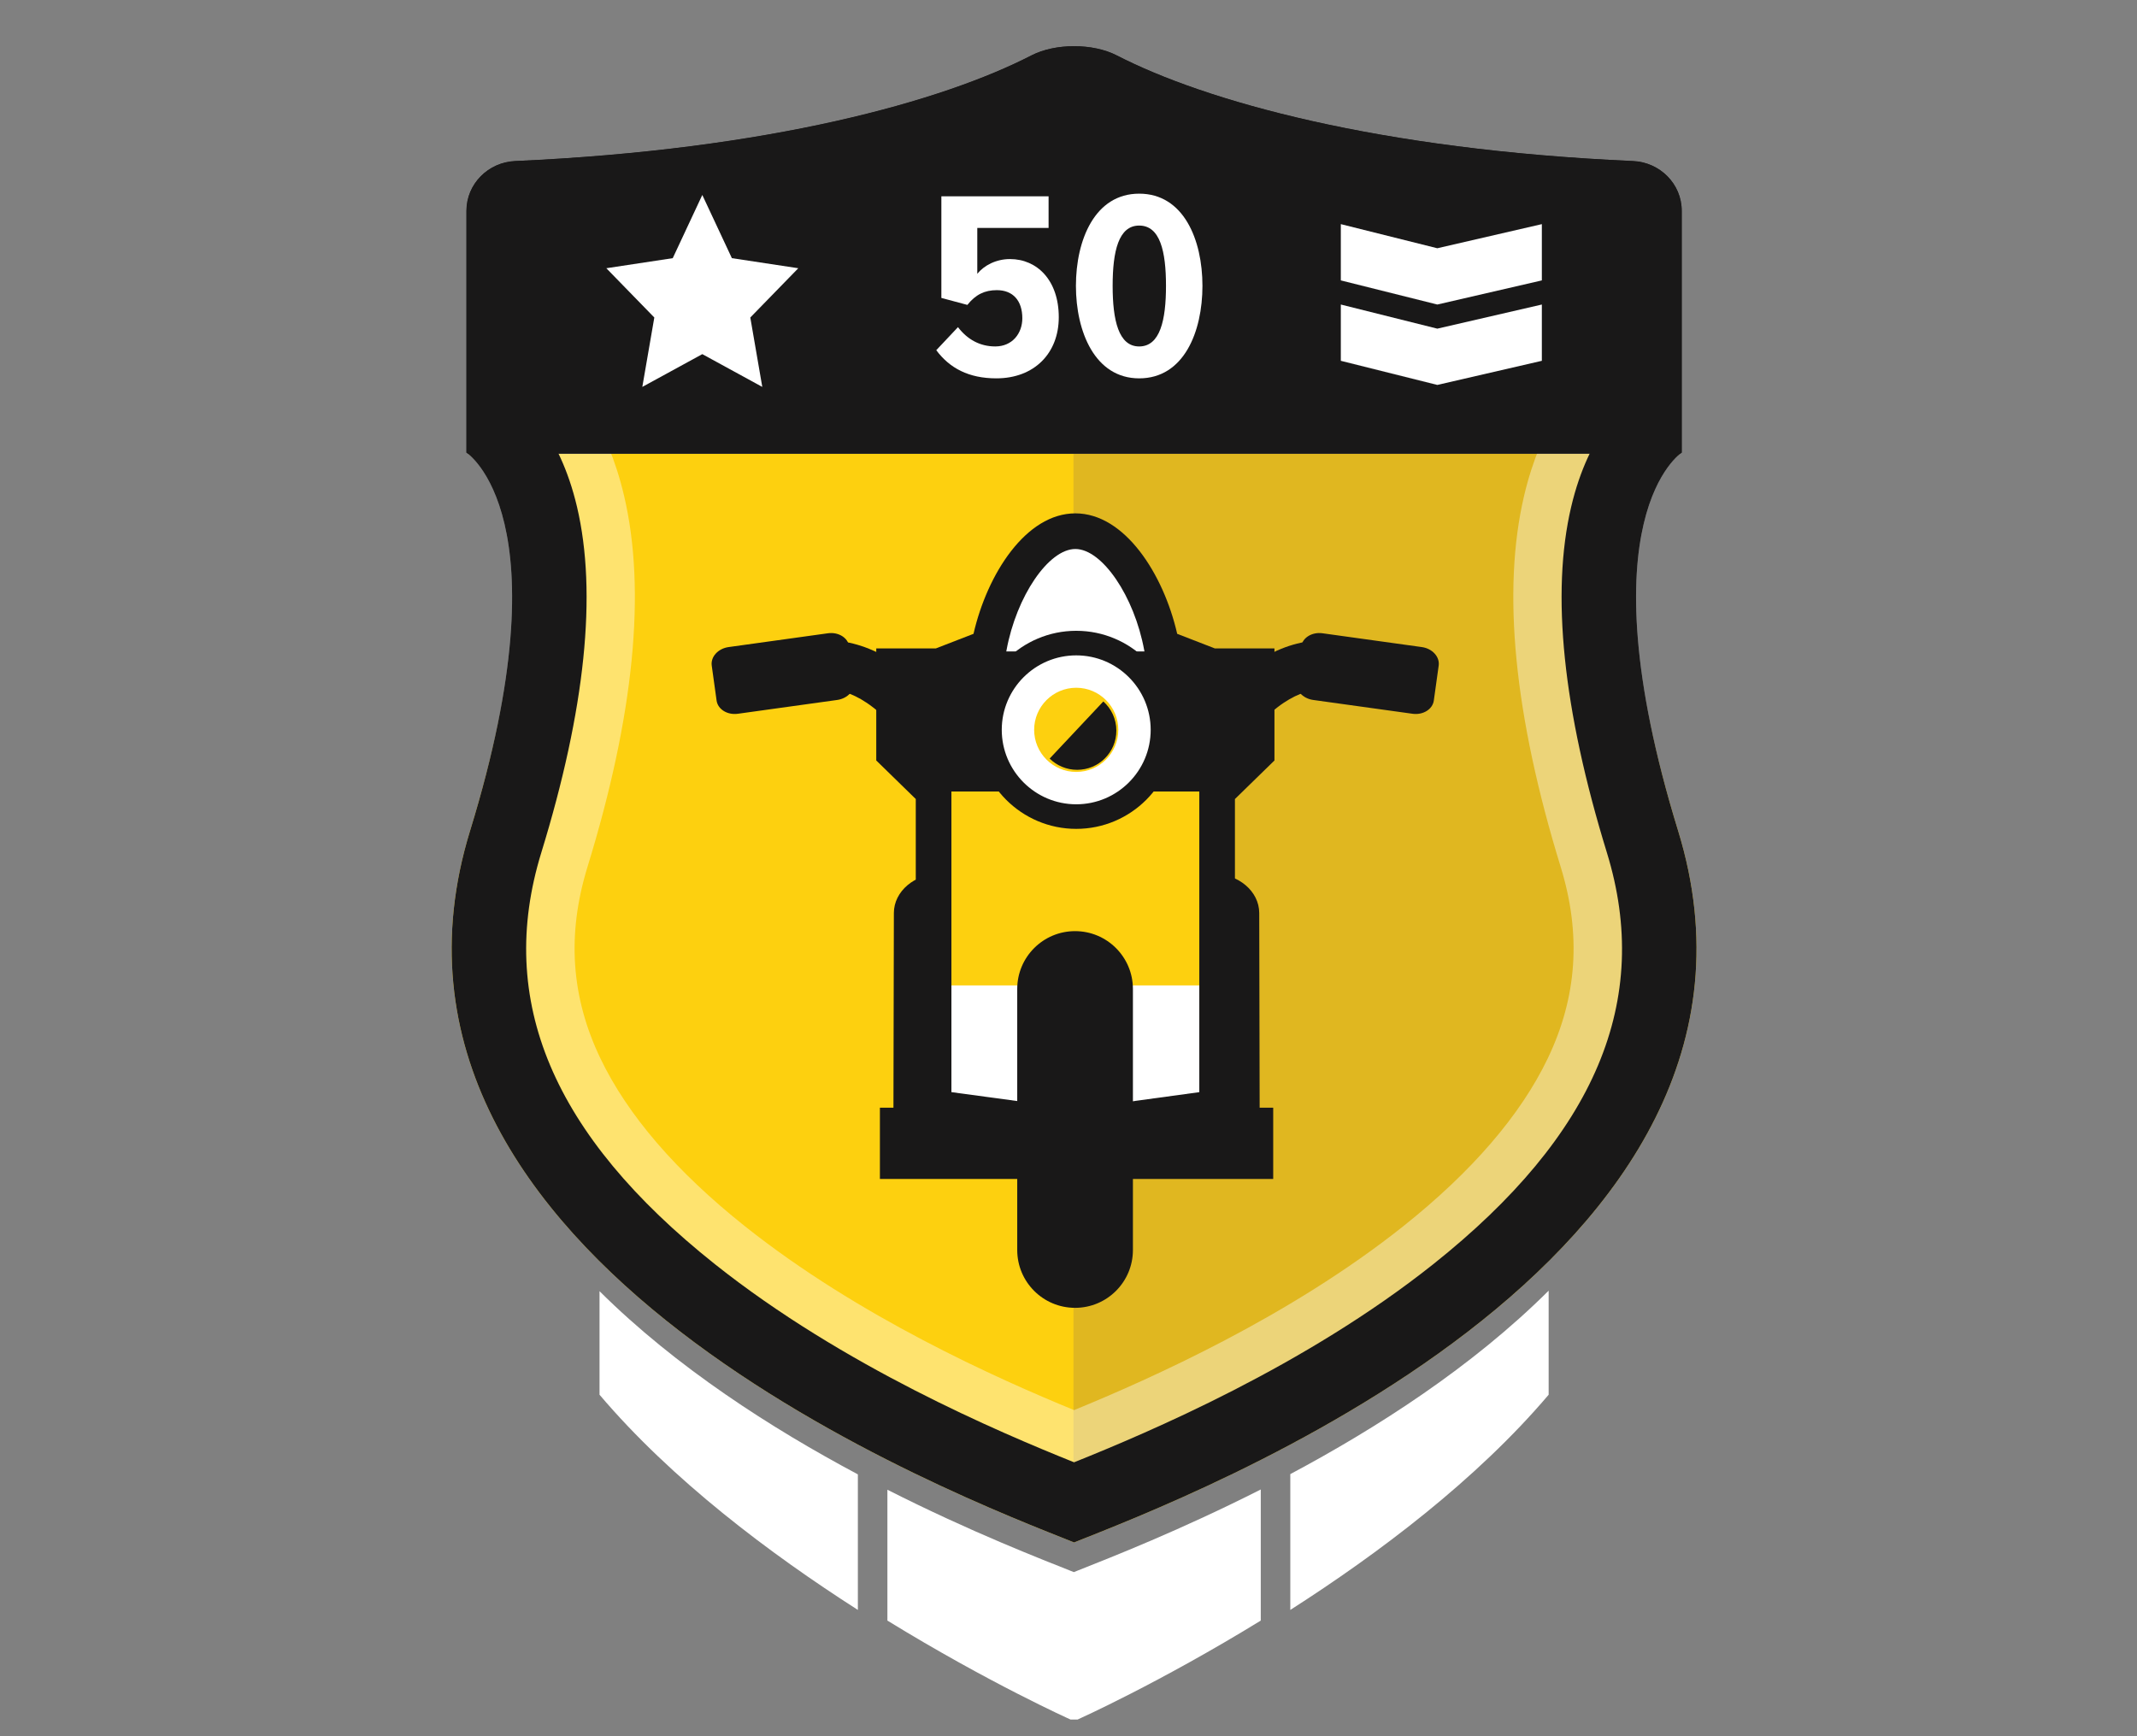 <?xml version="1.0" encoding="utf-8"?>
<!-- Generator: Adobe Illustrator 16.0.0, SVG Export Plug-In . SVG Version: 6.00 Build 0)  -->
<!DOCTYPE svg PUBLIC "-//W3C//DTD SVG 1.1//EN" "http://www.w3.org/Graphics/SVG/1.1/DTD/svg11.dtd">
<svg version="1.1" id="Layer_1" xmlns="http://www.w3.org/2000/svg" xmlns:xlink="http://www.w3.org/1999/xlink" x="0px" y="0px"
	 width="240px" height="195px" viewBox="0 0 240 195" enable-background="new 0 0 240 195" xml:space="preserve">
<rect x="0" y="0" width="240" height="195" fill="#808080" stroke="none"/>
<path fill="none" d="M78.63-2257.76"/>
<path fill="none" d="M78.63,987.837"/>
<path fill="none" d="M51.764,1616.837"/>
<path fill="none" d="M51.764-1628.76"/>
<line fill="#929497" x1="1530.52" y1="-66.557" x2="1530.52" y2="-65.807"/>
<line fill="#929497" x1="-611.484" y1="-65.807" x2="-611.484" y2="-66.557"/>
<path fill="#FDD00F" d="M188.462,93.303c-10.149-32.986-1.587-41.101,0.215-42.339h-67.616H52.579
	c1.803,1.238,10.366,9.353,0.216,42.339c-14.918,48.481,55.285,74.915,67.834,79.936c0.136-0.055,0.282-0.112,0.432-0.172
	C134.697,167.639,203.217,141.257,188.462,93.303"/>
<g opacity="0.6">
	<g>
		<g>
			<defs>
				<rect id="SVGID_1_" x="120.56" y="50.96" width="69.469" height="122.101"/>
			</defs>
			<clipPath id="SVGID_2_">
				<use xlink:href="#SVGID_1_"  overflow="visible"/>
			</clipPath>
			<path clip-path="url(#SVGID_2_)" fill="#CDA72C" d="M187.96,93.303c-10.149-32.986-1.587-41.101,0.215-42.339h-67.617v122.103
				C134.195,167.639,202.715,141.257,187.96,93.303"/>
		</g>
	</g>
</g>
<g opacity="0.4">
	<g>
		<g>
			<defs>
				<rect id="SVGID_3_" x="50.72" y="5.19" width="139.811" height="168.05"/>
			</defs>
			<clipPath id="SVGID_4_">
				<use xlink:href="#SVGID_3_"  overflow="visible"/>
			</clipPath>
			<path clip-path="url(#SVGID_4_)" fill="#FFFFFF" d="M120.628,19.247c12.872,6.204,32.308,10.53,54.446,12.167v14.542
				c-1.518,2.447-2.944,5.632-3.908,9.729c-2.504,10.653-1.121,24.676,4.109,41.677c2.328,7.567,1.855,14.6-1.445,21.499
				c-3.051,6.373-8.518,12.725-16.25,18.875c-12.737,10.132-28.211,17.049-36.952,20.637c-8.741-3.588-24.216-10.505-36.952-20.637
				c-7.733-6.15-13.201-12.502-16.251-18.875c-3.301-6.898-3.773-13.932-1.445-21.499c5.231-17.001,6.614-31.023,4.109-41.677
				c-0.963-4.097-2.391-7.281-3.909-9.729V31.414C88.318,29.777,107.756,25.451,120.628,19.247 M120.628,5.186
				c-1.727,0-3.453,0.347-4.795,1.037c-9.942,5.12-29.271,10.587-57.984,11.864c-3.016,0.134-5.465,2.57-5.465,5.589v27.161
				c0,0,11.263,7.192,0.41,42.466c-14.917,48.482,55.285,74.915,67.834,79.935c12.549-5.02,82.751-31.451,67.834-79.935
				c-10.854-35.273,0.409-42.466,0.409-42.466V23.676c0-3.019-2.448-5.455-5.465-5.589c-28.713-1.276-48.043-6.744-57.983-11.864
				C124.081,5.532,122.354,5.186,120.628,5.186"/>
		</g>
	</g>
</g>
<path fill="#191818" d="M188.871,23.676c0-3.02-2.447-5.455-5.465-5.589c-28.713-1.276-48.042-6.744-57.984-11.865
	c-2.686-1.382-6.904-1.382-9.589,0c-9.942,5.121-29.271,10.588-57.983,11.865c-3.017,0.134-5.466,2.569-5.466,5.589v27.161
	c0,0,0.069,0.041,0.194,0.127h136.1c0.125-0.086,0.193-0.127,0.193-0.127V23.676z"/>
<path fill="#191818" d="M120.628,13.552c0.526,0,0.894,0.091,1.006,0.13c13.13,6.748,34.478,11.32,58.872,12.639v21.295
	c-1.498,2.068-3.057,5.072-4.053,9.313c-2.281,9.702-0.932,22.771,4.013,38.836c5.107,16.601-1.272,31.72-19.505,46.222
	c-14.388,11.443-31.922,18.868-40.333,22.248c-8.412-3.38-25.946-10.805-40.333-22.248c-18.232-14.502-24.613-29.621-19.505-46.222
	c4.943-16.065,6.294-29.134,4.013-38.836c-0.997-4.24-2.555-7.243-4.053-9.313V26.32c24.393-1.318,45.743-5.891,58.872-12.639
	C119.733,13.643,120.101,13.552,120.628,13.552 M120.628,5.186c-1.727,0-3.453,0.346-4.795,1.037
	c-9.942,5.12-29.271,10.587-57.984,11.864c-3.016,0.134-5.465,2.57-5.465,5.589v27.161c0,0,11.263,7.192,0.41,42.466
	c-14.917,48.482,55.285,74.915,67.834,79.935c12.549-5.02,82.751-31.451,67.834-79.935c-10.854-35.273,0.409-42.466,0.409-42.466
	V23.676c0-3.019-2.448-5.455-5.465-5.589c-28.713-1.276-48.043-6.744-57.983-11.864C124.081,5.531,122.354,5.186,120.628,5.186"/>
<path fill="#FFFFFF" d="M105.15,39.332l2.438-2.589c1.054,1.384,2.469,2.167,4.186,2.167c1.926,0,3.04-1.476,3.04-3.161
	c0-1.987-1.054-3.161-2.86-3.161c-1.355,0-2.378,0.482-3.312,1.656l-2.92-0.783v-11.41h12.042v3.552h-8.008v5.149
	c0.783-0.964,2.138-1.656,3.673-1.656c3.041,0,5.479,2.378,5.479,6.533c0,4.034-2.739,6.864-7.014,6.864
	C108.793,42.493,106.655,41.35,105.15,39.332"/>
<path fill="#FFFFFF" d="M120.834,32.106c0-5.179,2.137-10.355,7.104-10.355c4.998,0,7.105,5.178,7.105,10.355
	c0,5.147-2.077,10.388-7.105,10.388C122.971,42.494,120.834,37.255,120.834,32.106 M130.949,32.106c0-3.885-0.662-6.772-3.012-6.772
	c-2.317,0-2.979,2.889-2.979,6.772c0,3.854,0.662,6.805,2.979,6.805C130.287,38.911,130.949,35.961,130.949,32.106"/>
<path fill="#191818" d="M105.567,98.138h30.674c2.852,0,5.171,1.971,5.18,4.4l0.048,22.449h-41.13l0.049-22.449
	C100.396,100.107,102.715,98.138,105.567,98.138"/>
<rect x="98.82" y="124.409" fill="#191818" width="44.17" height="8.005"/>
<path fill="#FDD00F" d="M136.059,74.825h-5.592c-1.144-6.24-5.052-15.168-9.698-15.168c-4.647,0-8.556,8.928-9.699,15.168h-5.59
	h-2.466v2.165v5.413v2.165l1.835,4.331v35.509h31.84V88.899l1.834-4.331v-2.165V76.99v-2.165H136.059z"/>
<rect x="104.508" y="110.675" fill="#FFFFFF" width="33.077" height="13.543"/>
<path fill="#FFFFFF" d="M131.225,74.176c0,5.74-4.651,10.394-10.393,10.394s-10.393-4.653-10.393-10.394s4.653-14.723,10.393-14.723
	S131.225,68.436,131.225,74.176"/>
<path fill="#191818" d="M111.079,86.474c-1.89,0-6.446-0.608-11.54-5.704c-4.103-4.101-7.16-3.259-7.188-3.248
	c-1.433,0.513-3.013-0.235-3.527-1.672c-0.513-1.435,0.235-3.014,1.671-3.525c2.299-0.82,7.613-0.789,12.946,4.544
	c4.336,4.336,7.66,4.093,7.796,4.083c1.51-0.218,2.872,0.836,3.088,2.345c0.215,1.509-0.868,2.911-2.376,3.126
	C111.831,86.438,111.532,86.474,111.079,86.474"/>
<path fill="#191818" d="M82.87,80.165l11.151-1.549c1.185-0.164,2.034-1.097,1.897-2.081l-0.545-3.925
	c-0.137-0.984-1.208-1.65-2.392-1.485L81.83,72.674c-1.185,0.164-2.034,1.097-1.897,2.081l0.545,3.925
	C80.614,79.664,81.686,80.33,82.87,80.165"/>
<path fill="#191818" d="M130.426,86.474c-0.453,0-0.752-0.034-0.869-0.052c-1.509-0.215-2.557-1.613-2.341-3.122
	c0.212-1.488,1.577-2.52,3.062-2.35c0.238,0.02,3.523,0.181,7.785-4.083c5.334-5.333,10.647-5.367,12.947-4.544
	c1.436,0.512,2.184,2.091,1.672,3.525c-0.514,1.437-2.093,2.185-3.527,1.671c-0.053-0.013-3.108-0.83-7.188,3.249
	C136.872,85.863,132.314,86.474,130.426,86.474"/>
<path fill="#191818" d="M120.843,128.593l-17.995-2.437V89.742l-4.438-4.331V72.825h6.696l4.226-1.638
	c1.548-6.752,5.907-13.53,11.437-13.53c5.531,0,9.891,6.778,11.438,13.53l4.227,1.638h6.696v12.586l-4.438,4.331v36.412
	L120.843,128.593z M106.848,122.661l13.992,1.895l13.85-1.892V88.057l4.438-4.331v-6.899h-3.444l-6.981-2.705l-0.201-1.1
	c-1.11-6.054-4.722-11.363-7.732-11.363c-3.009,0-6.622,5.311-7.73,11.363l-0.202,1.1l-6.981,2.705h-3.444v6.899l4.438,4.331v34.604
	H106.848z"/>
<path fill="#191818" d="M158.635,80.165l-11.15-1.549c-1.186-0.164-2.033-1.097-1.896-2.081l0.545-3.925
	c0.137-0.984,1.208-1.65,2.393-1.485l11.15,1.549c1.186,0.164,2.034,1.097,1.897,2.081l-0.546,3.925
	C160.891,79.664,159.818,80.33,158.635,80.165"/>
<polygon fill="#191818" points="101.194,75.188 111.017,73.165 130.793,73.165 136.564,75.042 141.127,74.825 141.127,84.569 
	136.688,88.899 105.38,88.899 100.409,84.569 "/>
<path fill="#FDD00F" d="M130.611,81.971c0,5.381-4.361,9.743-9.743,9.743c-5.382,0-9.744-4.362-9.744-9.743s4.362-9.743,9.744-9.743
	C126.25,72.228,130.611,76.59,130.611,81.971"/>
<path fill="#FFFFFF" d="M120.868,77.244c2.606,0,4.726,2.12,4.726,4.727c0,2.605-2.119,4.727-4.726,4.727
	c-2.606,0-4.726-2.12-4.726-4.727S118.262,77.244,120.868,77.244 M120.868,72.228c-5.381,0-9.743,4.362-9.743,9.743
	c0,5.382,4.362,9.743,9.743,9.743c5.381,0,9.743-4.36,9.743-9.743C130.611,76.589,126.249,72.228,120.868,72.228"/>
<path fill="#191818" d="M120.868,93.093c-6.133,0-11.124-4.989-11.124-11.123c0-6.133,4.991-11.123,11.124-11.123
	c6.133,0,11.123,4.99,11.123,11.123C131.991,88.104,127.001,93.093,120.868,93.093 M120.868,73.607
	c-4.612,0-8.364,3.751-8.364,8.362c0,4.612,3.752,8.364,8.364,8.364s8.362-3.752,8.362-8.364
	C129.23,77.358,125.48,73.607,120.868,73.607"/>
<path fill="#191818" d="M123.912,78.782l-6.029,6.416c0.795,0.782,1.885,1.265,3.089,1.265c2.432,0,4.403-1.971,4.403-4.403
	C125.375,80.758,124.811,79.588,123.912,78.782"/>
<path fill="#191818" d="M120.738,104.579c-3.587,0-6.496,2.908-6.496,6.496v29.316c0,3.589,2.909,6.496,6.496,6.496
	c3.588,0,6.497-2.907,6.497-6.496v-29.316C127.234,107.487,124.326,104.579,120.738,104.579"/>
<polygon fill="#FFFFFF" points="173.16,31.493 161.42,34.203 150.584,31.493 150.584,25.173 161.42,27.882 173.16,25.173 "/>
<polygon fill="#FFFFFF" points="173.16,40.524 161.42,43.233 150.584,40.524 150.584,34.203 161.42,36.912 173.16,34.203 "/>
<polygon fill="#FFFFFF" points="89.653,30.126 82.195,28.995 78.874,21.897 75.554,28.995 68.095,30.126 73.484,35.66 
	72.137,43.455 78.874,39.774 85.61,43.455 84.264,35.66 "/>
<path fill="#FFFFFF" d="M120.601,176.57c-3.51-1.403-11.533-4.484-20.94-9.254v14.697c11.415,7.015,20.567,11.113,20.567,11.113
	l0.399-0.001l0.398,0.001c0,0,9.153-4.1,20.568-11.113v-14.726c-9.063,4.597-16.848,7.632-20.561,9.109
	C120.883,176.458,120.737,176.517,120.601,176.57"/>
<path fill="#FFFFFF" d="M67.331,156.647c8.119,9.568,19.146,17.857,29.014,24.17v-15.225c-9.688-5.161-20.402-12.017-29.014-20.575
	V156.647z"/>
<path fill="#FFFFFF" d="M144.91,180.817c9.869-6.313,20.895-14.602,29.014-24.171v-11.686c-8.605,8.569-19.316,15.433-29.014,20.602
	V180.817z"/>
</svg>
